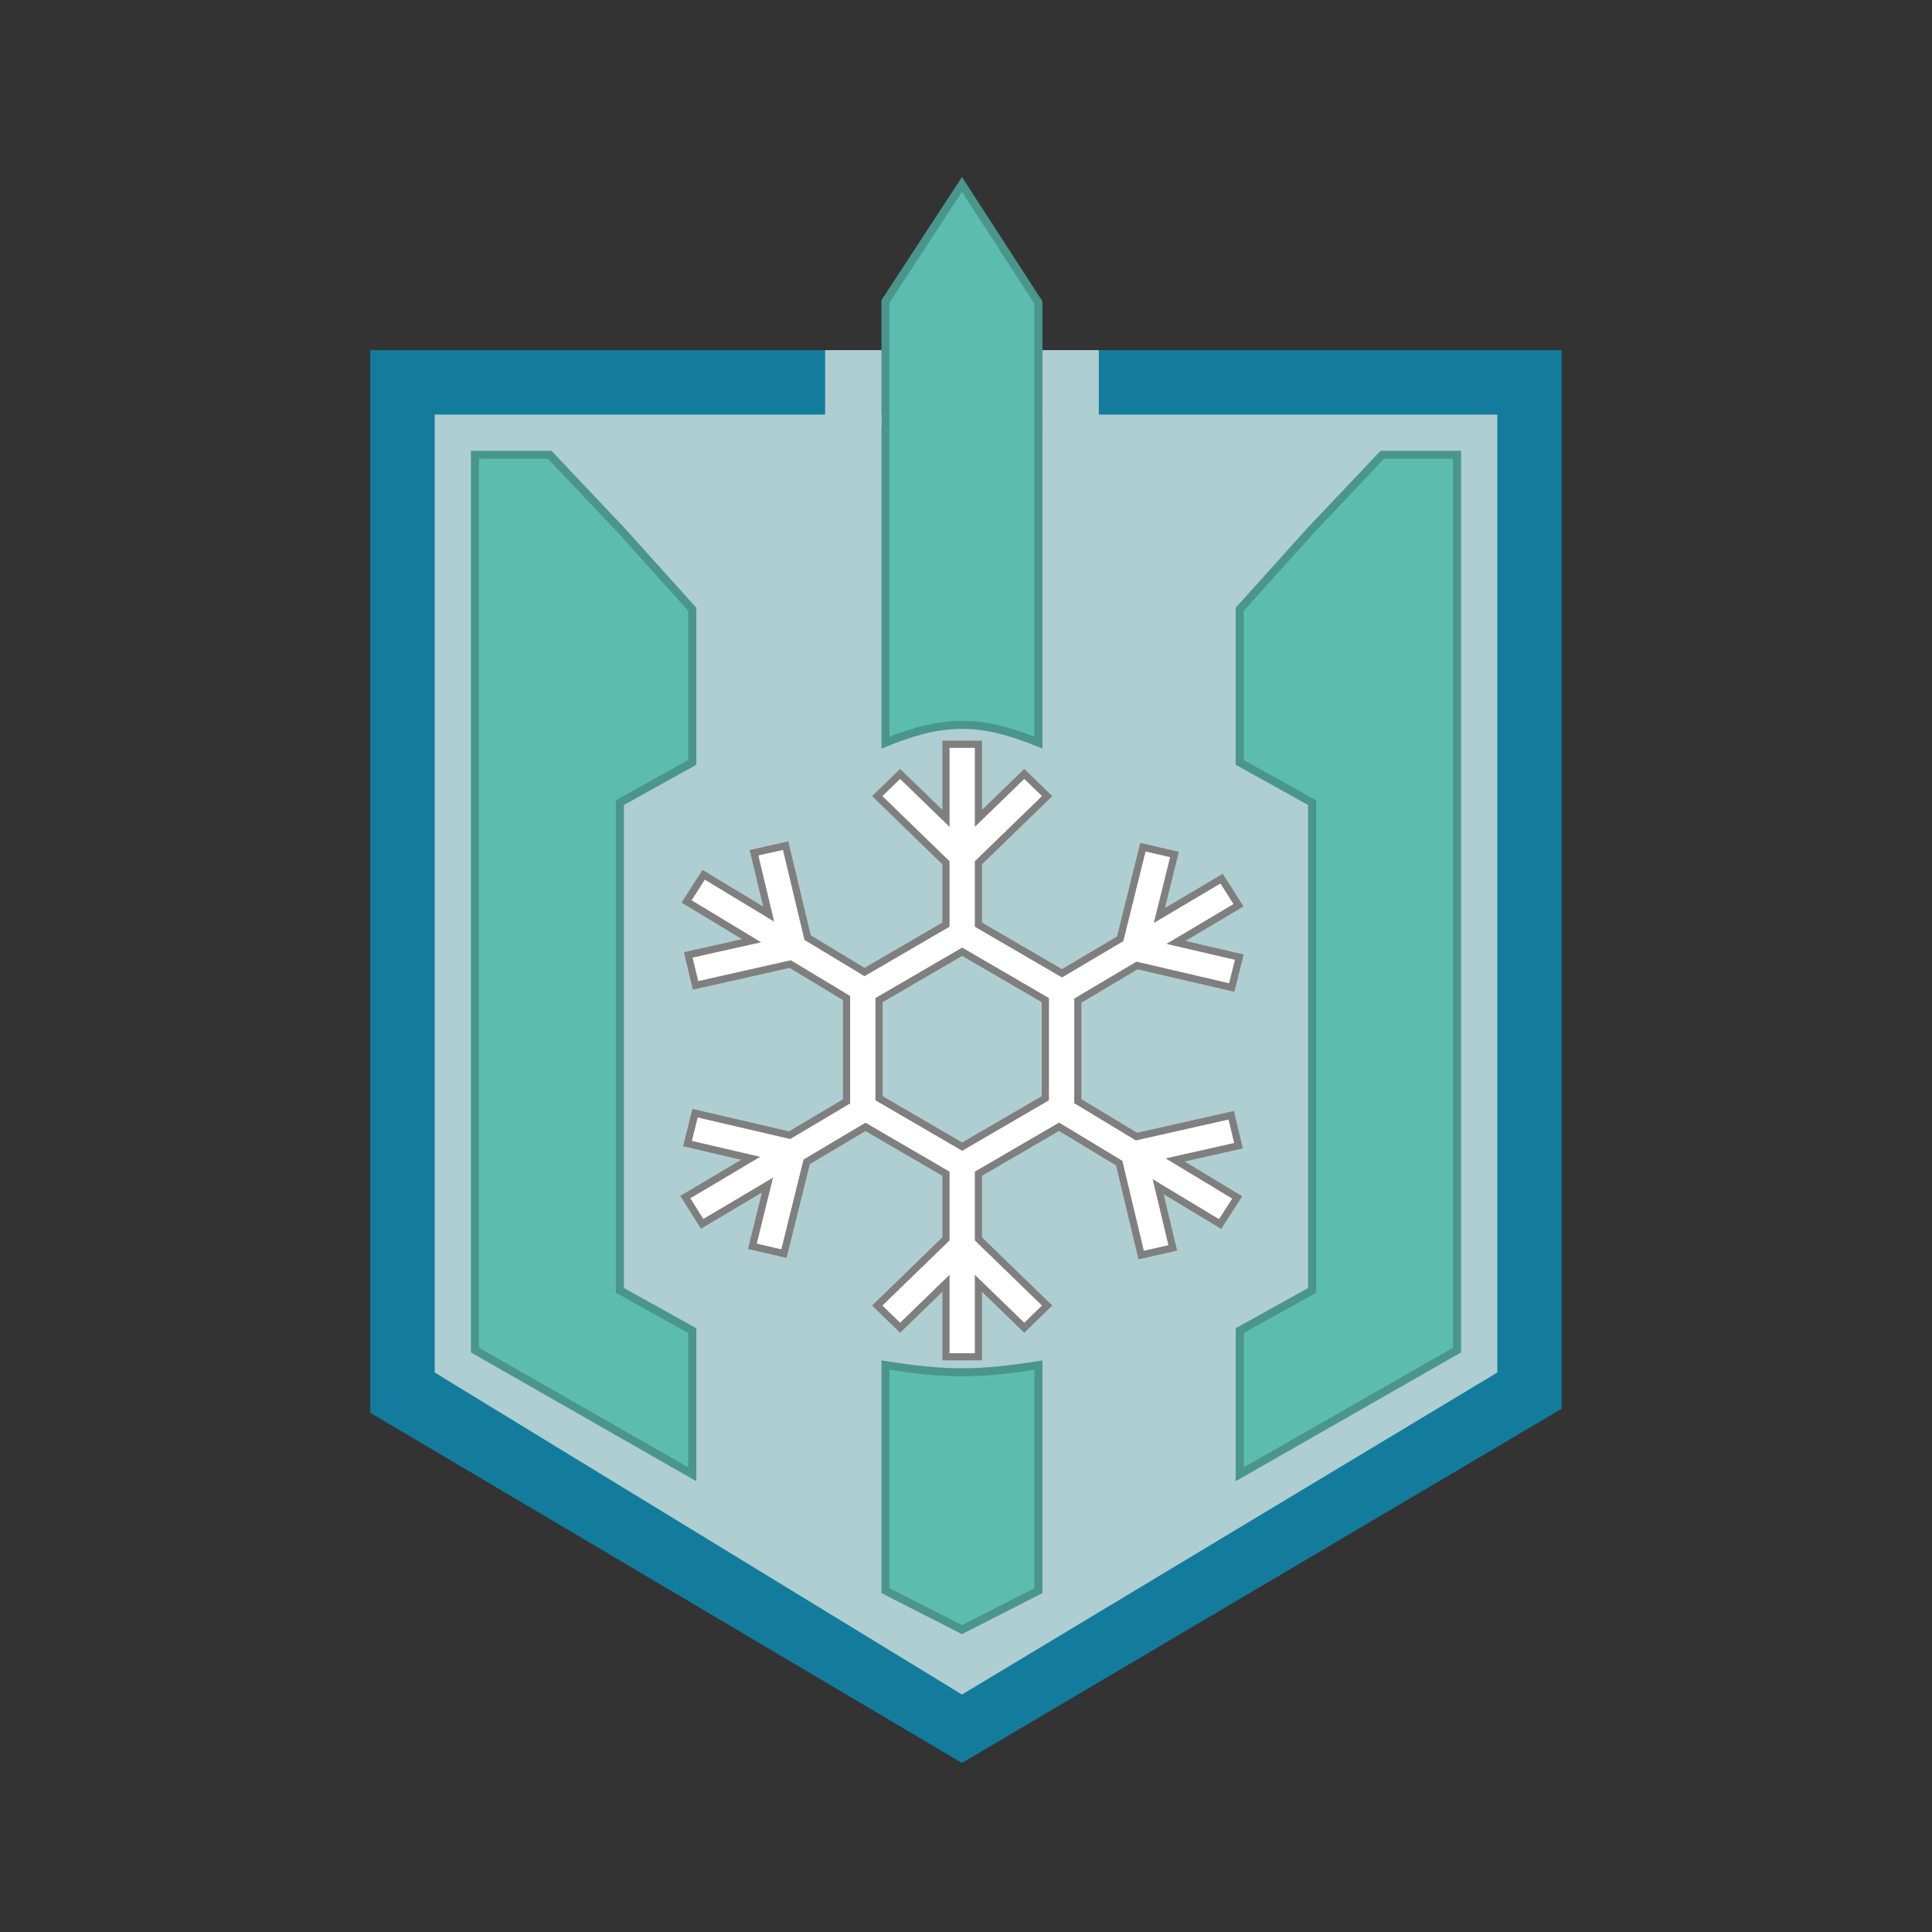 <svg width="240" height="240" viewBox="0 0 240 240" fill="none" xmlns="http://www.w3.org/2000/svg">
<rect x="0" y="0" width="240" height="240" fill="#333333" stroke="none"/>
<path d="M119.5 219L46 175.5V43.5L194 43.5V175L119.5 219Z" fill="#137C9D"/>
<path d="M119.5 210.5L54 170.5V51.5L186 51.5V170.5L119.5 210.5Z" fill="#AFCED2"/>
<path d="M153.282 138L141.262 140.712L134.346 136.539V124.559L141.326 120.417L153.344 123.218L154.5 118.56L147.288 116.883L154.48 112.604L151.902 108.531L144.719 112.789L146.448 105.807L141.645 104.698L138.76 116.334L131.926 120.379L121.997 114.602V107.367L130.73 98.895L127.238 95.507L121.997 100.591V92H117.057V100.591L111.816 95.507L108.324 98.895L117.057 107.367V114.602L107.403 120.221L100.719 116.181L97.931 104.511L93.12 105.592L94.794 112.604L87.269 108.052L84.656 112.125L92.169 116.665L84.95 118.28L86.066 122.947L98.094 120.244L104.708 124.236V136.563L98.013 140.535L86.009 137.739L84.853 142.396L92.05 144.073L84.5 148.558L87.079 152.646L94.641 148.156L92.912 155.152L97.716 156.273L100.603 144.62L107.519 140.511L117.057 146.064V153.709L108.324 162.181L111.816 165.569L117.057 160.485V169H121.997V160.485L127.238 165.569L130.73 162.181L121.997 153.709V146.064L131.56 140.499L138.636 144.778L141.422 156.446L146.233 155.365L144.561 148.36L151.712 152.672L154.325 148.599L147.179 144.287L154.396 142.665L153.282 138ZM129.406 136.165L119.527 141.915L109.648 136.165V124.502L119.527 118.752L129.406 124.502V136.165Z" fill="white"/>
<path d="M153.853 142.326L147.081 143.848L145.988 144.093L146.947 144.672L153.696 148.745L151.569 152.061L144.794 147.974L143.874 147.42L144.124 148.464L145.69 155.026L141.757 155.909L139.074 144.673L139.03 144.49L138.869 144.393L131.793 140.114L131.565 139.976L131.334 140.11L121.771 145.675L121.547 145.806V146.064V153.709V153.9L121.684 154.032L130.084 162.181L127.238 164.942L122.31 160.162L121.547 159.421V160.485V168.55H117.507V160.485V159.421L116.744 160.162L111.816 164.942L108.97 162.181L117.371 154.032L117.507 153.9V153.709V146.064V145.806L117.284 145.675L107.745 140.122L107.517 139.989L107.289 140.124L100.373 144.233L100.212 144.329L100.167 144.511L97.386 155.734L93.459 154.817L95.078 148.264L95.336 147.22L94.411 147.769L87.225 152.035L85.127 148.709L92.28 144.46L93.242 143.889L92.152 143.635L85.4 142.062L86.339 138.278L97.91 140.973L98.087 141.014L98.242 140.922L104.938 136.95L105.158 136.819V136.563V124.236V123.982L104.941 123.851L98.326 119.859L98.172 119.766L97.995 119.805L86.4 122.411L85.493 118.619L92.267 117.104L93.361 116.86L92.402 116.28L85.284 111.979L87.411 108.664L94.561 112.989L95.482 113.546L95.232 112.5L93.663 105.931L97.596 105.047L100.282 116.286L100.325 116.469L100.487 116.566L107.17 120.606L107.398 120.744L107.629 120.609L117.284 114.991L117.507 114.861V114.602V107.367V107.176L117.371 107.044L108.97 98.895L111.816 96.134L116.744 100.914L117.507 101.655V100.591V92.45H121.547V100.591V101.655L122.31 100.914L127.238 96.134L130.084 98.895L121.684 107.044L121.547 107.176V107.367V114.602V114.861L121.771 114.991L131.699 120.768L131.928 120.9L132.155 120.766L138.989 116.722L139.151 116.626L139.197 116.443L141.975 105.236L145.902 106.143L144.283 112.68L144.024 113.724L144.949 113.176L151.755 109.141L153.853 112.454L147.058 116.496L146.097 117.068L147.186 117.321L153.953 118.895L153.014 122.679L141.428 119.979L141.252 119.938L141.096 120.03L134.116 124.172L133.896 124.303V124.559V136.539V136.793L134.114 136.924L141.029 141.097L141.184 141.191L141.361 141.151L152.948 138.537L153.853 142.326ZM129.633 136.554L129.856 136.424V136.165V124.502V124.243L129.633 124.113L119.754 118.363L119.527 118.231L119.301 118.363L109.421 124.113L109.198 124.243V124.502V136.165V136.424L109.421 136.554L119.301 142.304L119.527 142.435L119.754 142.304L129.633 136.554Z" stroke="black" stroke-opacity="0.5" stroke-width="0.9"/>
<path d="M109.5 37.292L119.5 22L129.5 37.443V93C121.722 89.723 117.278 89.723 109.5 93V37.292Z" fill="#5CBCB0"/>
<path d="M110 92.252V37.441L119.498 22.917L129 37.591V92.252C125.403 90.79 122.462 90.042 119.5 90.042C116.538 90.042 113.597 90.79 110 92.252Z" stroke="black" stroke-opacity="0.2"/>
<path d="M129.5 197.9L119.5 203L109.5 197.9V169C117.667 170.295 121.333 170.295 129.5 169V197.9Z" fill="#5CBCB0"/>
<path d="M129 169.584V197.594L119.5 202.439L110 197.594V169.584C117.629 170.766 121.371 170.766 129 169.584Z" stroke="black" stroke-opacity="0.2"/>
<path d="M153.5 165L162.5 160V100L153.5 95V75.5L162.5 65.5L171.5 56H181.5V168L153.5 184V165Z" fill="#5CBCB0"/>
<path d="M181 167.71L154 183.138V165.294L162.743 160.437L163 160.294V160V100V99.706L162.743 99.563L154 94.706V75.692L162.867 65.839L171.715 56.5H181V167.71Z" stroke="black" stroke-opacity="0.2"/>
<path d="M86.5 165L77.5 160V100L86.5 95V75.5L77.5 65.5L68.5 56H58.5V168L86.5 184V165Z" fill="#5CBCB0"/>
<path d="M59 167.71L86 183.138V165.294L77.257 160.437L77 160.294V160V100V99.706L77.257 99.563L86 94.706V75.692L77.133 65.839L68.285 56.5H59V167.71Z" stroke="black" stroke-opacity="0.2"/>
<path d="M102.5 43.5H109.5V53H102.5V43.5Z" fill="#AFCED2"/>
<path d="M129.5 43.5H136.5V53H129.5V43.5Z" fill="#AFCED2"/>
</svg>
